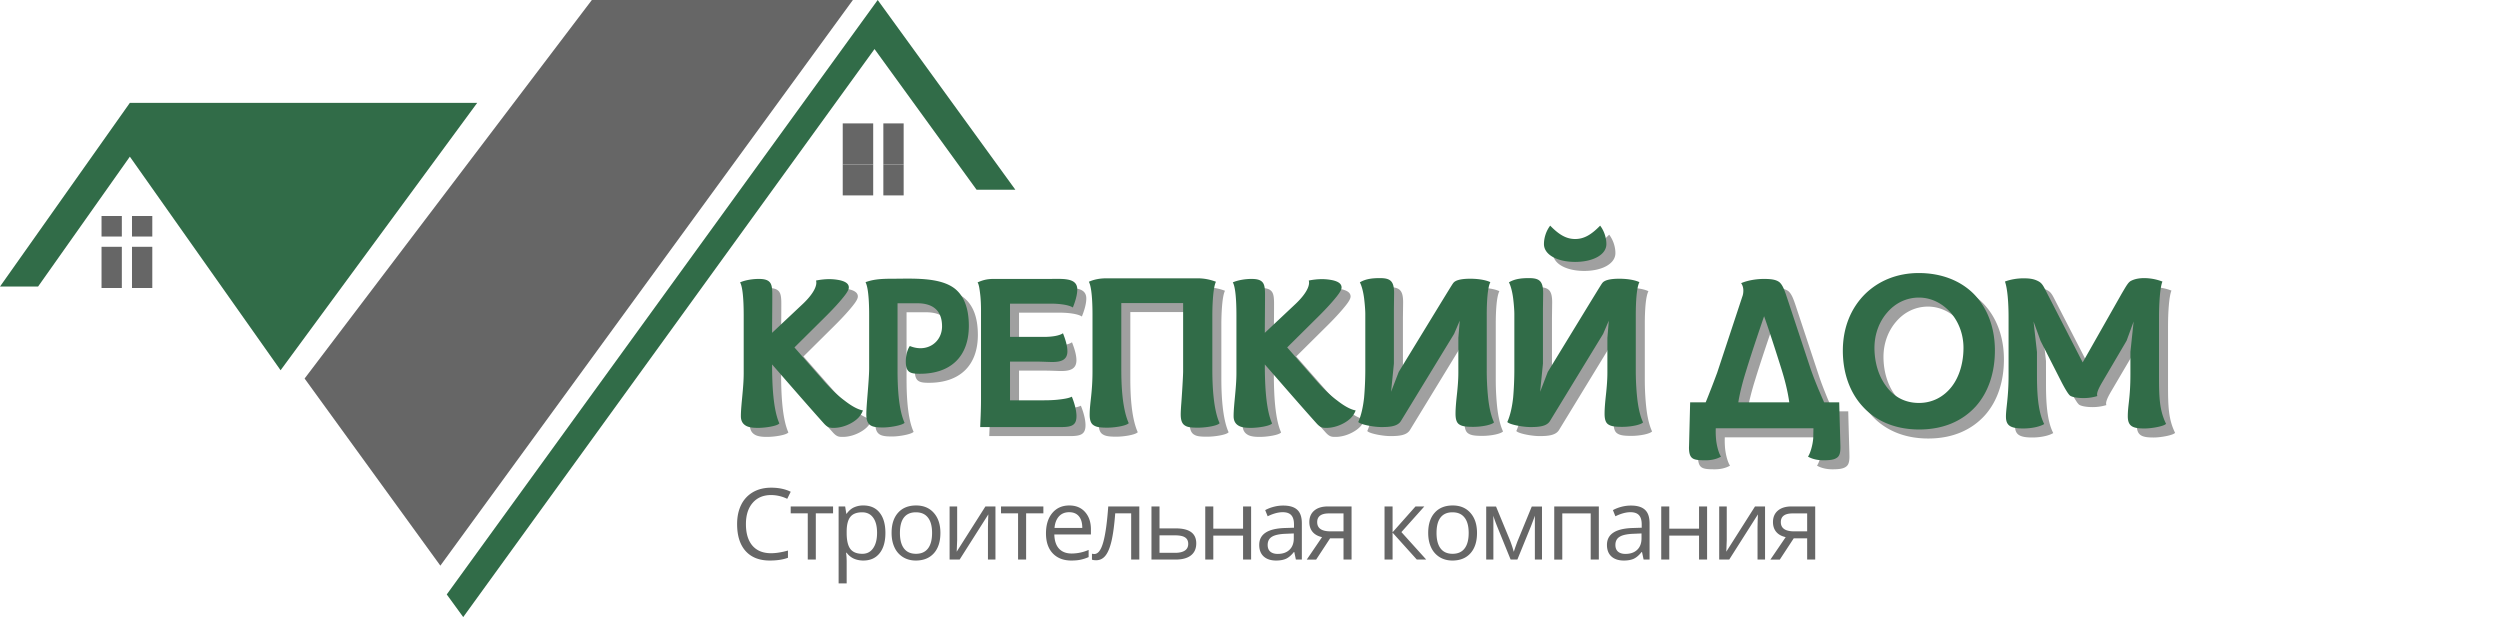 <svg width="277" height="69" fill="none" xmlns="http://www.w3.org/2000/svg"><path d="M85.008 48.408c.804 0 2.12-.203 2.344-.494-.67-1.505-.804-4.154-.804-6.534 1.607 1.841 4.04 4.648 5.735 6.534.447.494.692.494 1.116.494.558 0 1.205-.158 1.808-.472.602-.314 1.138-.74 1.406-1.46-.625-.112-1.362-.56-2.076-1.122-.736-.539-1.473-1.28-2.12-1.998l-3.392-3.862 3.08-3.054c.825-.808 1.45-1.459 2.008-2.11.558-.651.937-1.145.937-1.482 0-.471-.49-.674-.937-.786a5.825 5.825 0 00-1.205-.134 7.46 7.46 0 00-1.495.157c.134.381-.045 1.234-1.428 2.56l-3.437 3.232c0-1.167.022-2.896.022-4.198 0-.696-.044-1.123-.267-1.392-.224-.27-.603-.382-1.228-.382-.714 0-1.517.135-2.075.382.29.494.402 1.93.402 3.66v6.398c0 1.662-.313 3.548-.313 4.76 0 .607.268.92.625 1.1.357.18.848.203 1.294.203zM98.863 48.363c.781 0 2.142-.247 2.365-.517-.691-1.504-.781-4.131-.781-5.815V34.6h2.165c1.607 0 2.767.674 2.767 2.56 0 1.751-1.651 2.964-3.57 2.178-.246.337-.447 1.01-.447 1.706 0 1.235.491 1.37 1.562 1.37 3.415 0 5.423-1.909 5.423-5.299 0-1.976-.535-3.278-1.495-4.086-1.674-1.37-4.82-1.145-7.119-1.145-1.45 0-2.142.134-2.834.381.402.764.402 3.031.402 3.705v5.815c0 1.37-.313 4.064-.313 5.142 0 1.302.648 1.437 1.875 1.437zM109.607 48.318h8.971c1.182 0 1.696-.202 1.696-1.213 0-.696-.268-1.549-.514-2.155-.334.18-.959.27-1.584.337-.647.067-1.317.067-1.741.067h-3.526v-4.288h3.08c.312 0 1.317.044 1.584.044.96 0 1.696-.202 1.696-1.19 0-.628-.245-1.369-.491-1.998-.379.27-1.205.404-2.075.404h-3.794v-3.682h4.575c.893 0 1.964.135 2.388.427.245-.606.491-1.37.491-1.998 0-1.348-1.629-1.168-3.214-1.168h-6.092c-.781 0-1.272.18-1.74.382.156.247.223.763.29 1.324.067.562.089 1.235.089 1.707v9.946c0 1.258-.067 2.425-.089 3.054zM123.7 48.385c.736 0 2.053-.18 2.365-.494-.714-1.594-.825-4.154-.825-5.927v-7.387h6.85v7.566c0 .54-.156 3.031-.223 3.817-.044.876-.178 1.841.447 2.2.312.203.803.225 1.45.225.826 0 2.142-.202 2.366-.494-.692-1.527-.804-4.198-.804-5.927v-6.04c0-.718.045-3.031.402-3.705a5.64 5.64 0 00-1.942-.381h-10.22c-.714 0-1.384.134-1.919.381.402.764.402 3.076.402 3.795v6.107c0 2.447-.313 3.547-.313 4.827 0 .651.156 1.01.469 1.19.312.202.781.247 1.495.247zM139.603 48.408c.803 0 2.12-.203 2.343-.494-.669-1.505-.803-4.154-.803-6.534 1.606 1.841 4.039 4.648 5.735 6.534.446.494.692.494 1.116.494.557 0 1.205-.158 1.807-.472.603-.314 1.138-.74 1.406-1.46-.625-.112-1.361-.56-2.075-1.122-.737-.539-1.473-1.28-2.12-1.998l-3.392-3.862 3.079-3.054c.826-.808 1.451-1.459 2.009-2.11.558-.651.937-1.145.937-1.482 0-.471-.491-.674-.937-.786a5.827 5.827 0 00-1.205-.134c-.536 0-1.071.067-1.495.157.133.381-.045 1.234-1.429 2.56l-3.436 3.232c0-1.167.022-2.896.022-4.198 0-.696-.045-1.123-.268-1.392-.223-.27-.602-.382-1.227-.382-.714 0-1.518.135-2.075.382.29.494.401 1.93.401 3.66v6.398c0 1.662-.312 3.548-.312 4.76 0 .607.268.92.625 1.1.357.18.848.203 1.294.203zM154.038 48.318c.87 0 1.807-.045 2.187-.674l5.891-9.654.625-1.46-.156 1.909V42.3c0 .742-.067 1.595-.157 2.403-.089.808-.156 1.572-.156 2.133 0 .651.134 1.033.447 1.212.312.202.803.247 1.517.247 1.049 0 2.098-.247 2.299-.494-.335-.718-.536-1.684-.648-2.694a29.381 29.381 0 01-.156-3.12v-6.063c0-1.482.089-3.076.402-3.66-.513-.247-1.361-.381-2.232-.381-1.138 0-1.673.202-1.874.471-.156.202-.29.427-6.048 9.857l-.848 2.2.313-3.12v-6.04l.022-1.752c0-1.325-.379-1.684-1.562-1.684-.692 0-1.54.045-2.232.472.201.359.38 1.055.469 1.751.089.719.134 1.392.134 1.751v6.152c0 1.01-.045 2.11-.134 3.121-.112 1.01-.312 1.954-.647 2.695.245.291 1.74.56 2.544.56zM175.529 30.019c-1.964 0-3.459-.786-3.459-1.976 0-.696.245-1.46.691-2.043.982 1.01 1.786 1.482 2.768 1.482.981 0 1.785-.472 2.767-1.482.446.584.691 1.347.691 2.043 0 1.19-1.495 1.976-3.458 1.976zm-4.977 18.299c.87 0 1.808-.045 2.187-.674l5.891-9.654.625-1.46-.156 1.909V42.3c0 .742-.067 1.595-.156 2.403s-.156 1.572-.156 2.133c0 .651.133 1.033.446 1.212.312.202.803.247 1.517.247 1.049 0 2.098-.247 2.299-.494-.335-.718-.536-1.684-.647-2.694a29.12 29.12 0 01-.157-3.12v-6.063c0-1.482.09-3.076.402-3.66-.513-.247-1.361-.381-2.231-.381-1.138 0-1.674.202-1.875.471-.156.202-.29.427-6.047 9.857l-.848 2.2.312-3.12v-6.04l.022-1.752c0-1.325-.379-1.684-1.562-1.684-.692 0-1.539.045-2.231.472.201.359.379 1.055.468 1.751.09.719.134 1.392.134 1.751v6.152c0 1.01-.044 2.11-.134 3.121-.111 1.01-.312 1.954-.647 2.695.246.291 1.741.56 2.544.56zM204.785 45.579h-1.674l-.602-1.392c-.379-.921-.67-1.662-.937-2.448l-2.611-7.88c-.268-.809-.469-1.303-.804-1.595-.357-.27-.848-.359-1.718-.359-.96 0-1.919.202-2.522.471.179.248.246.54.246.809 0 .27-.045.516-.112.673l-2.789 8.443-.38 1.01c-.111.292-.245.651-.401 1.033a48.52 48.52 0 01-.491 1.235h-1.718c0-.405-.134 5.433-.134 4.984 0 .696.134 1.055.424 1.235.29.18.758.202 1.45.202.558 0 1.161-.112 1.674-.404-.246-.36-.491-1.213-.558-2.043-.045-.629-.022-.943-.022-1.1h10.823l-.023 1.1c-.067.83-.334 1.684-.58 2.043.513.292 1.138.404 1.696.404.647 0 1.138-.045 1.451-.247.312-.18.446-.494.446-1.19 0-.314-.067-2.268-.134-4.984zm-11.18 0c.156-1.033.536-2.448.848-3.436.647-2.133 1.674-5.119 2.008-6.107.625 1.73 1.853 5.613 1.986 6.062.246.786.625 2.156.804 3.48h-5.646zM213.644 48.587c2.767 0 4.843-.988 6.271-2.56 1.406-1.571 2.12-3.749 2.12-6.196 0-2.537-.826-4.693-2.299-6.22-1.473-1.504-3.615-2.357-6.136-2.357-2.388 0-4.464.853-5.981 2.357-1.518 1.527-2.432 3.66-2.432 6.242 0 2.447.758 4.625 2.209 6.197 1.428 1.572 3.548 2.537 6.248 2.537zm-.022-2.941c-1.674 0-2.901-.786-3.705-1.953-.825-1.145-1.227-2.65-1.227-4.154 0-1.527.536-2.919 1.428-3.93.871-1.01 2.098-1.638 3.504-1.638 1.361 0 2.611.65 3.503 1.661.893 1.01 1.429 2.403 1.429 3.907 0 1.639-.447 3.188-1.295 4.288-.848 1.1-2.097 1.819-3.637 1.819zM225.178 48.475c1.049 0 1.942-.247 2.321-.494-.803-1.55-.803-4.109-.803-5.815V40.01l-.38-3.39.781 2.156 2.366 4.647c.178.337.692 1.302.937 1.437.268.157.826.247 1.473.247.469 0 1.004-.067 1.517-.224-.156-.315.246-1.033.491-1.46l2.745-4.67.781-2.133-.357 3.368v2.47c0 2.65-.29 3.435-.29 4.67 0 1.167.625 1.347 1.875 1.347.781 0 2.142-.247 2.365-.516-.736-1.505-.781-2.942-.781-5.3v-6.51c0-1.527.112-3.323.379-3.952a5.683 5.683 0 00-1.986-.382c-.535 0-1.049.068-1.517.314-.29.158-.513.562-1.004 1.393l-4.33 7.633-3.927-7.633c-.424-.831-.558-1.145-1.004-1.37-.514-.27-1.027-.314-1.629-.314-.781 0-1.54.157-2.053.359.29.786.401 2.425.401 3.951v6.512c0 2.357-.29 3.592-.29 4.49 0 .988.469 1.325 1.919 1.325z" fill="#A0A0A0"/><path d="M97.25 0L49.5 65.864l1.825 2.508L96.897 5.434l11.305 15.585h4.298L97.25 0zM52.875 11.395H14.389L0 31.75h4.218l10.17-14.393L31.09 41.023l21.786-29.628z" fill="#316C48"/><path d="M94.5 0H65.577L33.75 41.94l15.042 20.734L94.5 0zM13.5 23.93h-2.25v2.28h2.25v-2.28zM16.875 23.93h-2.25v2.28h2.25v-2.28zM13.5 27.349h-2.25v4.558h2.25v-4.558zM16.875 27.349h-2.25v4.558h2.25v-4.558zM96.75 13.674h-3.375v4.559h3.375v-4.559zM100.125 13.674h-2.25v4.559h2.25v-4.559z" fill="#666"/><path d="M96.75 18.233h-3.375v3.418h3.375v-3.418zM100.125 18.233h-2.25v3.418h2.25v-3.418z" fill="#666"/><path d="M84.008 47.408c.804 0 2.12-.203 2.344-.494-.67-1.505-.804-4.154-.804-6.534 1.607 1.841 4.04 4.648 5.735 6.534.447.494.692.494 1.116.494.558 0 1.205-.158 1.808-.472.602-.314 1.138-.74 1.406-1.46-.625-.112-1.362-.56-2.076-1.122-.736-.539-1.473-1.28-2.12-1.998l-3.392-3.862 3.08-3.054c.825-.808 1.45-1.459 2.008-2.11.558-.651.937-1.145.937-1.482 0-.471-.49-.674-.937-.786a5.825 5.825 0 00-1.205-.135 7.46 7.46 0 00-1.495.158c.134.381-.045 1.234-1.428 2.56l-3.437 3.232c0-1.167.022-2.896.022-4.198 0-.696-.044-1.123-.267-1.392-.224-.27-.603-.382-1.228-.382-.714 0-1.517.135-2.075.382.29.494.402 1.93.402 3.66v6.398c0 1.662-.313 3.548-.313 4.76 0 .607.268.92.625 1.1.357.18.848.203 1.294.203zM97.863 47.363c.781 0 2.142-.247 2.365-.517-.691-1.504-.78-4.131-.78-5.815V33.6h2.164c1.607 0 2.767.674 2.767 2.56 0 1.751-1.651 2.964-3.57 2.178-.246.337-.447 1.01-.447 1.706 0 1.235.491 1.37 1.562 1.37 3.415 0 5.423-1.909 5.423-5.299 0-1.976-.535-3.278-1.495-4.086-1.674-1.37-4.82-1.145-7.119-1.145-1.45 0-2.142.134-2.834.381.402.764.402 3.031.402 3.705v5.815c0 1.37-.313 4.064-.313 5.142 0 1.302.648 1.437 1.875 1.437zM108.607 47.318h8.971c1.182 0 1.696-.202 1.696-1.213 0-.696-.268-1.549-.514-2.155-.334.18-.959.27-1.584.337-.647.067-1.317.067-1.741.067h-3.526v-4.288h3.08c.312 0 1.317.044 1.584.044.96 0 1.696-.202 1.696-1.19 0-.628-.245-1.369-.491-1.998-.379.27-1.205.404-2.075.404h-3.794v-3.682h4.575c.893 0 1.964.135 2.388.427.245-.606.491-1.37.491-1.998 0-1.348-1.629-1.168-3.214-1.168h-6.092c-.781 0-1.272.18-1.74.382.156.247.223.763.29 1.324.067.562.089 1.235.089 1.707v9.946c0 1.258-.067 2.425-.089 3.054zM122.7 47.385c.736 0 2.053-.18 2.365-.494-.714-1.594-.825-4.154-.825-5.927v-7.387h6.85v7.566c0 .54-.156 3.031-.223 3.817-.044.876-.178 1.841.447 2.2.312.203.803.225 1.45.225.826 0 2.142-.202 2.366-.494-.692-1.527-.804-4.198-.804-5.927v-6.04c0-.718.045-3.031.402-3.705a5.64 5.64 0 00-1.942-.381h-10.22c-.714 0-1.384.134-1.919.381.402.764.402 3.076.402 3.795v6.107c0 2.447-.313 3.547-.313 4.827 0 .651.156 1.01.469 1.19.312.202.781.247 1.495.247zM138.603 47.408c.803 0 2.12-.203 2.343-.494-.669-1.505-.803-4.154-.803-6.534 1.606 1.841 4.039 4.648 5.735 6.534.446.494.692.494 1.116.494.557 0 1.205-.158 1.807-.472.603-.314 1.138-.74 1.406-1.46-.625-.112-1.361-.56-2.075-1.122-.737-.539-1.473-1.28-2.12-1.998l-3.392-3.862 3.079-3.054c.826-.808 1.451-1.459 2.009-2.11.558-.651.937-1.145.937-1.482 0-.471-.491-.674-.937-.786a5.827 5.827 0 00-1.205-.135c-.536 0-1.071.068-1.495.158.133.381-.045 1.234-1.429 2.56l-3.436 3.232c0-1.167.022-2.896.022-4.198 0-.696-.045-1.123-.268-1.392-.223-.27-.602-.382-1.227-.382-.714 0-1.518.135-2.075.382.29.494.401 1.93.401 3.66v6.398c0 1.662-.312 3.548-.312 4.76 0 .607.268.92.625 1.1.357.18.848.203 1.294.203zM153.038 47.318c.87 0 1.807-.045 2.187-.674l5.891-9.654.625-1.46-.156 1.909V41.3c0 .742-.067 1.595-.157 2.403-.089.808-.156 1.572-.156 2.133 0 .651.134 1.033.447 1.212.312.202.803.247 1.517.247 1.049 0 2.098-.247 2.299-.494-.335-.718-.536-1.684-.648-2.694a29.381 29.381 0 01-.156-3.12v-6.063c0-1.482.089-3.076.402-3.66-.513-.247-1.361-.381-2.232-.381-1.138 0-1.673.202-1.874.471-.156.202-.29.427-6.048 9.857l-.848 2.2.313-3.12v-6.04l.022-1.752c0-1.325-.379-1.684-1.562-1.684-.692 0-1.54.045-2.232.472.201.359.38 1.055.469 1.751.089.719.134 1.392.134 1.751v6.152c0 1.01-.045 2.11-.134 3.121-.112 1.01-.312 1.954-.647 2.695.245.291 1.74.56 2.544.56zM174.529 29.019c-1.964 0-3.459-.786-3.459-1.976 0-.696.245-1.46.691-2.043.982 1.01 1.786 1.482 2.768 1.482.981 0 1.785-.472 2.767-1.482.446.584.691 1.347.691 2.043 0 1.19-1.495 1.976-3.458 1.976zm-4.977 18.299c.87 0 1.808-.045 2.187-.674l5.891-9.654.625-1.46-.156 1.909V41.3c0 .742-.067 1.595-.156 2.403s-.156 1.572-.156 2.133c0 .651.133 1.033.446 1.212.312.202.803.247 1.517.247 1.049 0 2.098-.247 2.299-.494-.335-.718-.536-1.684-.647-2.694a29.12 29.12 0 01-.157-3.12v-6.063c0-1.482.09-3.076.402-3.66-.513-.247-1.361-.381-2.231-.381-1.138 0-1.674.202-1.875.471-.156.202-.29.427-6.047 9.857l-.848 2.2.312-3.12v-6.04l.022-1.752c0-1.325-.379-1.684-1.562-1.684-.692 0-1.539.045-2.231.472.201.359.379 1.055.468 1.751.09.719.134 1.392.134 1.751v6.152c0 1.01-.044 2.11-.134 3.121-.111 1.01-.312 1.954-.647 2.695.246.291 1.741.56 2.544.56zM203.785 44.579h-1.674l-.602-1.392c-.379-.921-.67-1.662-.937-2.448l-2.611-7.88c-.268-.809-.469-1.303-.804-1.595-.357-.27-.848-.359-1.718-.359-.96 0-1.919.202-2.522.471.179.247.246.54.246.809 0 .27-.045.516-.112.673l-2.789 8.443-.38 1.01c-.111.292-.245.651-.401 1.033a48.52 48.52 0 01-.491 1.235h-1.718c0-.405-.134 5.433-.134 4.984 0 .696.134 1.055.424 1.235.29.18.758.202 1.45.202.558 0 1.161-.112 1.674-.404-.246-.36-.491-1.213-.558-2.043-.045-.629-.022-.943-.022-1.1h10.823l-.023 1.1c-.067.83-.334 1.684-.58 2.043.513.292 1.138.404 1.696.404.647 0 1.138-.045 1.451-.247.312-.18.446-.494.446-1.19 0-.314-.067-2.268-.134-4.984zm-11.18 0c.156-1.033.536-2.448.848-3.436.647-2.133 1.674-5.119 2.008-6.107.625 1.73 1.853 5.613 1.986 6.062.246.786.625 2.156.804 3.48h-5.646zM212.644 47.587c2.767 0 4.843-.988 6.271-2.56 1.406-1.571 2.12-3.749 2.12-6.196 0-2.537-.826-4.693-2.299-6.22-1.473-1.504-3.615-2.357-6.136-2.357-2.388 0-4.464.853-5.981 2.357-1.518 1.527-2.432 3.66-2.432 6.242 0 2.447.758 4.625 2.209 6.197 1.428 1.572 3.548 2.537 6.248 2.537zm-.022-2.941c-1.674 0-2.901-.786-3.705-1.953-.825-1.145-1.227-2.65-1.227-4.154 0-1.527.536-2.919 1.428-3.93.871-1.01 2.098-1.638 3.504-1.638 1.361 0 2.611.65 3.503 1.661.893 1.01 1.429 2.403 1.429 3.907 0 1.639-.447 3.188-1.295 4.288-.848 1.1-2.097 1.819-3.637 1.819zM224.178 47.475c1.049 0 1.942-.247 2.321-.494-.803-1.55-.803-4.109-.803-5.815V39.01l-.38-3.39.781 2.156 2.366 4.647c.178.337.692 1.302.937 1.437.268.157.826.247 1.473.247.469 0 1.004-.067 1.517-.224-.156-.315.246-1.033.491-1.46l2.745-4.67.781-2.133-.357 3.368v2.47c0 2.65-.29 3.435-.29 4.67 0 1.167.625 1.347 1.875 1.347.781 0 2.142-.247 2.365-.516-.736-1.505-.781-2.942-.781-5.3v-6.51c0-1.527.112-3.323.379-3.952a5.683 5.683 0 00-1.986-.382c-.535 0-1.049.068-1.517.314-.29.158-.513.562-1.004 1.393l-4.33 7.633-3.927-7.633c-.424-.831-.558-1.145-1.004-1.37-.514-.27-1.027-.314-1.629-.314-.781 0-1.54.157-2.053.359.29.786.401 2.425.401 3.951v6.512c0 2.357-.29 3.592-.29 4.49 0 .988.469 1.325 1.919 1.325z" fill="#316C48"/><path d="M85.442 54.851c-.863 0-1.545.288-2.046.865-.498.573-.747 1.359-.747 2.358 0 1.027.24 1.822.72 2.385.483.558 1.17.837 2.062.837.548 0 1.173-.098 1.875-.295v.8c-.545.204-1.216.306-2.014.306-1.157 0-2.05-.35-2.68-1.052-.627-.702-.94-1.7-.94-2.992 0-.81.15-1.518.45-2.127a3.28 3.28 0 011.311-1.407c.573-.33 1.246-.494 2.02-.494.823 0 1.543.15 2.159.45l-.387.785a4.162 4.162 0 00-1.783-.419zm6.862 2.025h-1.912V62H89.5v-5.124h-1.89v-.763h4.694v.763zm3.355 5.231c-.383 0-.734-.07-1.053-.21a2.001 2.001 0 01-.795-.654h-.064c.043.343.064.67.064.977v2.423h-.892v-8.53h.726l.123.806h.043c.23-.322.496-.555.8-.698a2.433 2.433 0 011.048-.215c.78 0 1.382.267 1.804.8.427.534.64 1.282.64 2.245 0 .967-.217 1.719-.65 2.256-.43.534-1.028.8-1.794.8zm-.13-5.344c-.6 0-1.036.167-1.304.5-.269.333-.407.863-.414 1.59v.198c0 .827.138 1.42.414 1.778.275.355.718.532 1.326.532.509 0 .906-.206 1.193-.618.29-.412.435-.98.435-1.703 0-.733-.145-1.296-.435-1.686-.287-.394-.691-.59-1.214-.59zm8.668 2.288c0 .96-.242 1.71-.725 2.25-.484.538-1.152.806-2.004.806-.526 0-.993-.123-1.402-.37a2.447 2.447 0 01-.945-1.064c-.222-.462-.333-1.002-.333-1.622 0-.96.24-1.706.72-2.24.48-.537 1.146-.805 1.998-.805.823 0 1.477.274 1.96.822.487.547.731 1.289.731 2.223zm-4.485 0c0 .752.15 1.325.451 1.719.301.394.743.59 1.327.59.583 0 1.026-.194 1.326-.585.305-.393.457-.968.457-1.724 0-.748-.152-1.316-.457-1.702-.3-.39-.746-.586-1.337-.586-.584 0-1.024.192-1.321.575-.298.383-.446.954-.446 1.713zm6.341-2.938v3.733l-.038.978-.016.306 3.185-5.017h1.112V62h-.832v-3.599l.016-.709.027-.698-3.18 5.006h-1.112v-5.887h.838zm9.553.763h-1.912V62h-.892v-5.124h-1.89v-.763h4.694v.763zm3.102 5.231c-.87 0-1.557-.265-2.062-.794-.502-.53-.752-1.266-.752-2.208 0-.949.233-1.703.698-2.261.469-.559 1.098-.838 1.885-.838.738 0 1.322.243 1.751.73.43.484.645 1.123.645 1.918v.564h-4.055c.018.69.191 1.215.521 1.573.333.359.8.538 1.402.538a4.74 4.74 0 001.879-.398v.795a4.558 4.558 0 01-.897.29c-.279.061-.617.091-1.015.091zm-.241-5.355c-.473 0-.851.154-1.134.462-.279.308-.444.734-.494 1.279h3.078c0-.563-.126-.992-.376-1.29-.251-.3-.609-.45-1.074-.45zM126.236 62h-.902v-5.124h-1.767c-.097 1.275-.231 2.286-.403 3.035-.172.748-.396 1.296-.671 1.643-.272.347-.62.521-1.042.521-.194 0-.348-.021-.462-.064v-.66c.079.02.168.031.268.031.412 0 .74-.435.983-1.305.244-.87.428-2.191.554-3.964h3.442V62zm2.238-3.454h1.815c1.504 0 2.256.554 2.256 1.66 0 .58-.197 1.024-.591 1.332-.39.308-.963.462-1.718.462h-2.654v-5.887h.892v2.433zm0 .769v1.938h1.719c.472 0 .834-.082 1.085-.247.25-.164.376-.413.376-.746 0-.326-.117-.564-.349-.715-.23-.154-.609-.23-1.139-.23h-1.692zm5.96-3.202v2.466h3.298v-2.466h.891V62h-.891v-2.653h-3.298V62h-.892v-5.887h.892zm9.15 5.887l-.177-.838h-.043c-.294.369-.587.62-.881.752-.29.129-.654.193-1.09.193-.584 0-1.042-.15-1.375-.45-.33-.301-.495-.73-.495-1.284 0-1.19.951-1.812 2.852-1.87l1-.032v-.365c0-.462-.101-.802-.301-1.02-.197-.223-.514-.334-.951-.334-.491 0-1.046.15-1.665.452l-.274-.682c.29-.158.607-.282.951-.371.347-.09.694-.134 1.042-.134.702 0 1.221.155 1.557.467.341.311.511.81.511 1.498V62h-.661zm-2.014-.628c.555 0 .99-.153 1.305-.457.319-.304.478-.73.478-1.278v-.532l-.892.038c-.709.025-1.221.136-1.536.333-.311.193-.467.495-.467.907 0 .323.097.568.29.736.197.168.471.253.822.253zm4.262.628h-1.042l1.692-2.487c-.455-.1-.804-.293-1.047-.58-.24-.29-.36-.653-.36-1.09 0-.537.181-.96.542-1.268.362-.308.867-.462 1.515-.462h2.621V62h-.891v-2.352h-1.488L145.832 62zm.113-4.147c0 .68.494 1.021 1.483 1.021h1.434v-1.987h-1.617c-.867 0-1.3.322-1.3.966zm10.894-1.74h.977l-2.54 2.842 2.75 3.045h-1.042l-2.686-2.981V62h-.891v-5.887h.891v2.863l2.541-2.863zm6.814 2.938c0 .96-.242 1.71-.726 2.25-.483.538-1.151.806-2.003.806-.526 0-.994-.123-1.402-.37a2.446 2.446 0 01-.945-1.064c-.222-.462-.333-1.002-.333-1.622 0-.96.24-1.706.72-2.24.479-.537 1.145-.805 1.998-.805.823 0 1.477.274 1.96.822.487.547.731 1.289.731 2.223zm-4.485 0c0 .752.15 1.325.451 1.719.301.394.743.59 1.327.59.583 0 1.025-.194 1.326-.585.305-.393.457-.968.457-1.724 0-.748-.152-1.316-.457-1.702-.301-.39-.746-.586-1.337-.586-.584 0-1.024.192-1.322.575-.297.383-.445.954-.445 1.713zm8.559 2.09l.167-.5.231-.634 1.595-3.883h1.133V62h-.79v-4.86l-.107.31-.311.822-1.52 3.728h-.747l-1.52-3.738c-.19-.48-.321-.854-.392-1.123V62h-.795v-5.876h1.09l1.542 3.733c.154.394.295.822.424 1.284zm5.374.859h-.891v-5.887h4.941V62h-.902v-5.113h-3.148V62zm9.011 0l-.177-.838h-.043c-.294.369-.588.62-.881.752-.29.129-.654.193-1.09.193-.584 0-1.042-.15-1.375-.45-.33-.301-.495-.73-.495-1.284 0-1.19.951-1.812 2.852-1.87l.999-.032v-.365c0-.462-.1-.802-.3-1.02-.197-.223-.514-.334-.951-.334-.491 0-1.046.15-1.665.452l-.274-.682c.29-.158.607-.282.951-.371.347-.09.694-.134 1.042-.134.702 0 1.221.155 1.557.467.34.311.511.81.511 1.498V62h-.661zm-2.014-.628c.555 0 .99-.153 1.305-.457.319-.304.478-.73.478-1.278v-.532l-.892.038c-.709.025-1.221.136-1.536.333-.311.193-.467.495-.467.907 0 .323.097.568.29.736.197.168.471.253.822.253zm4.858-5.259v2.466h3.298v-2.466h.892V62h-.892v-2.653h-3.298V62h-.891v-5.887h.891zm6.368 0v3.733l-.037.978-.016.306 3.185-5.017h1.112V62h-.833v-3.599l.016-.709.027-.698-3.18 5.006h-1.111v-5.887h.837zm5.88 5.887h-1.042l1.692-2.487c-.455-.1-.804-.293-1.048-.58-.24-.29-.36-.653-.36-1.09 0-.537.181-.96.543-1.268.361-.308.866-.462 1.514-.462h2.622V62h-.892v-2.352h-1.488L197.204 62zm.112-4.147c0 .68.495 1.021 1.483 1.021h1.434v-1.987h-1.617c-.866 0-1.3.322-1.3.966z" fill="#666"/></svg>